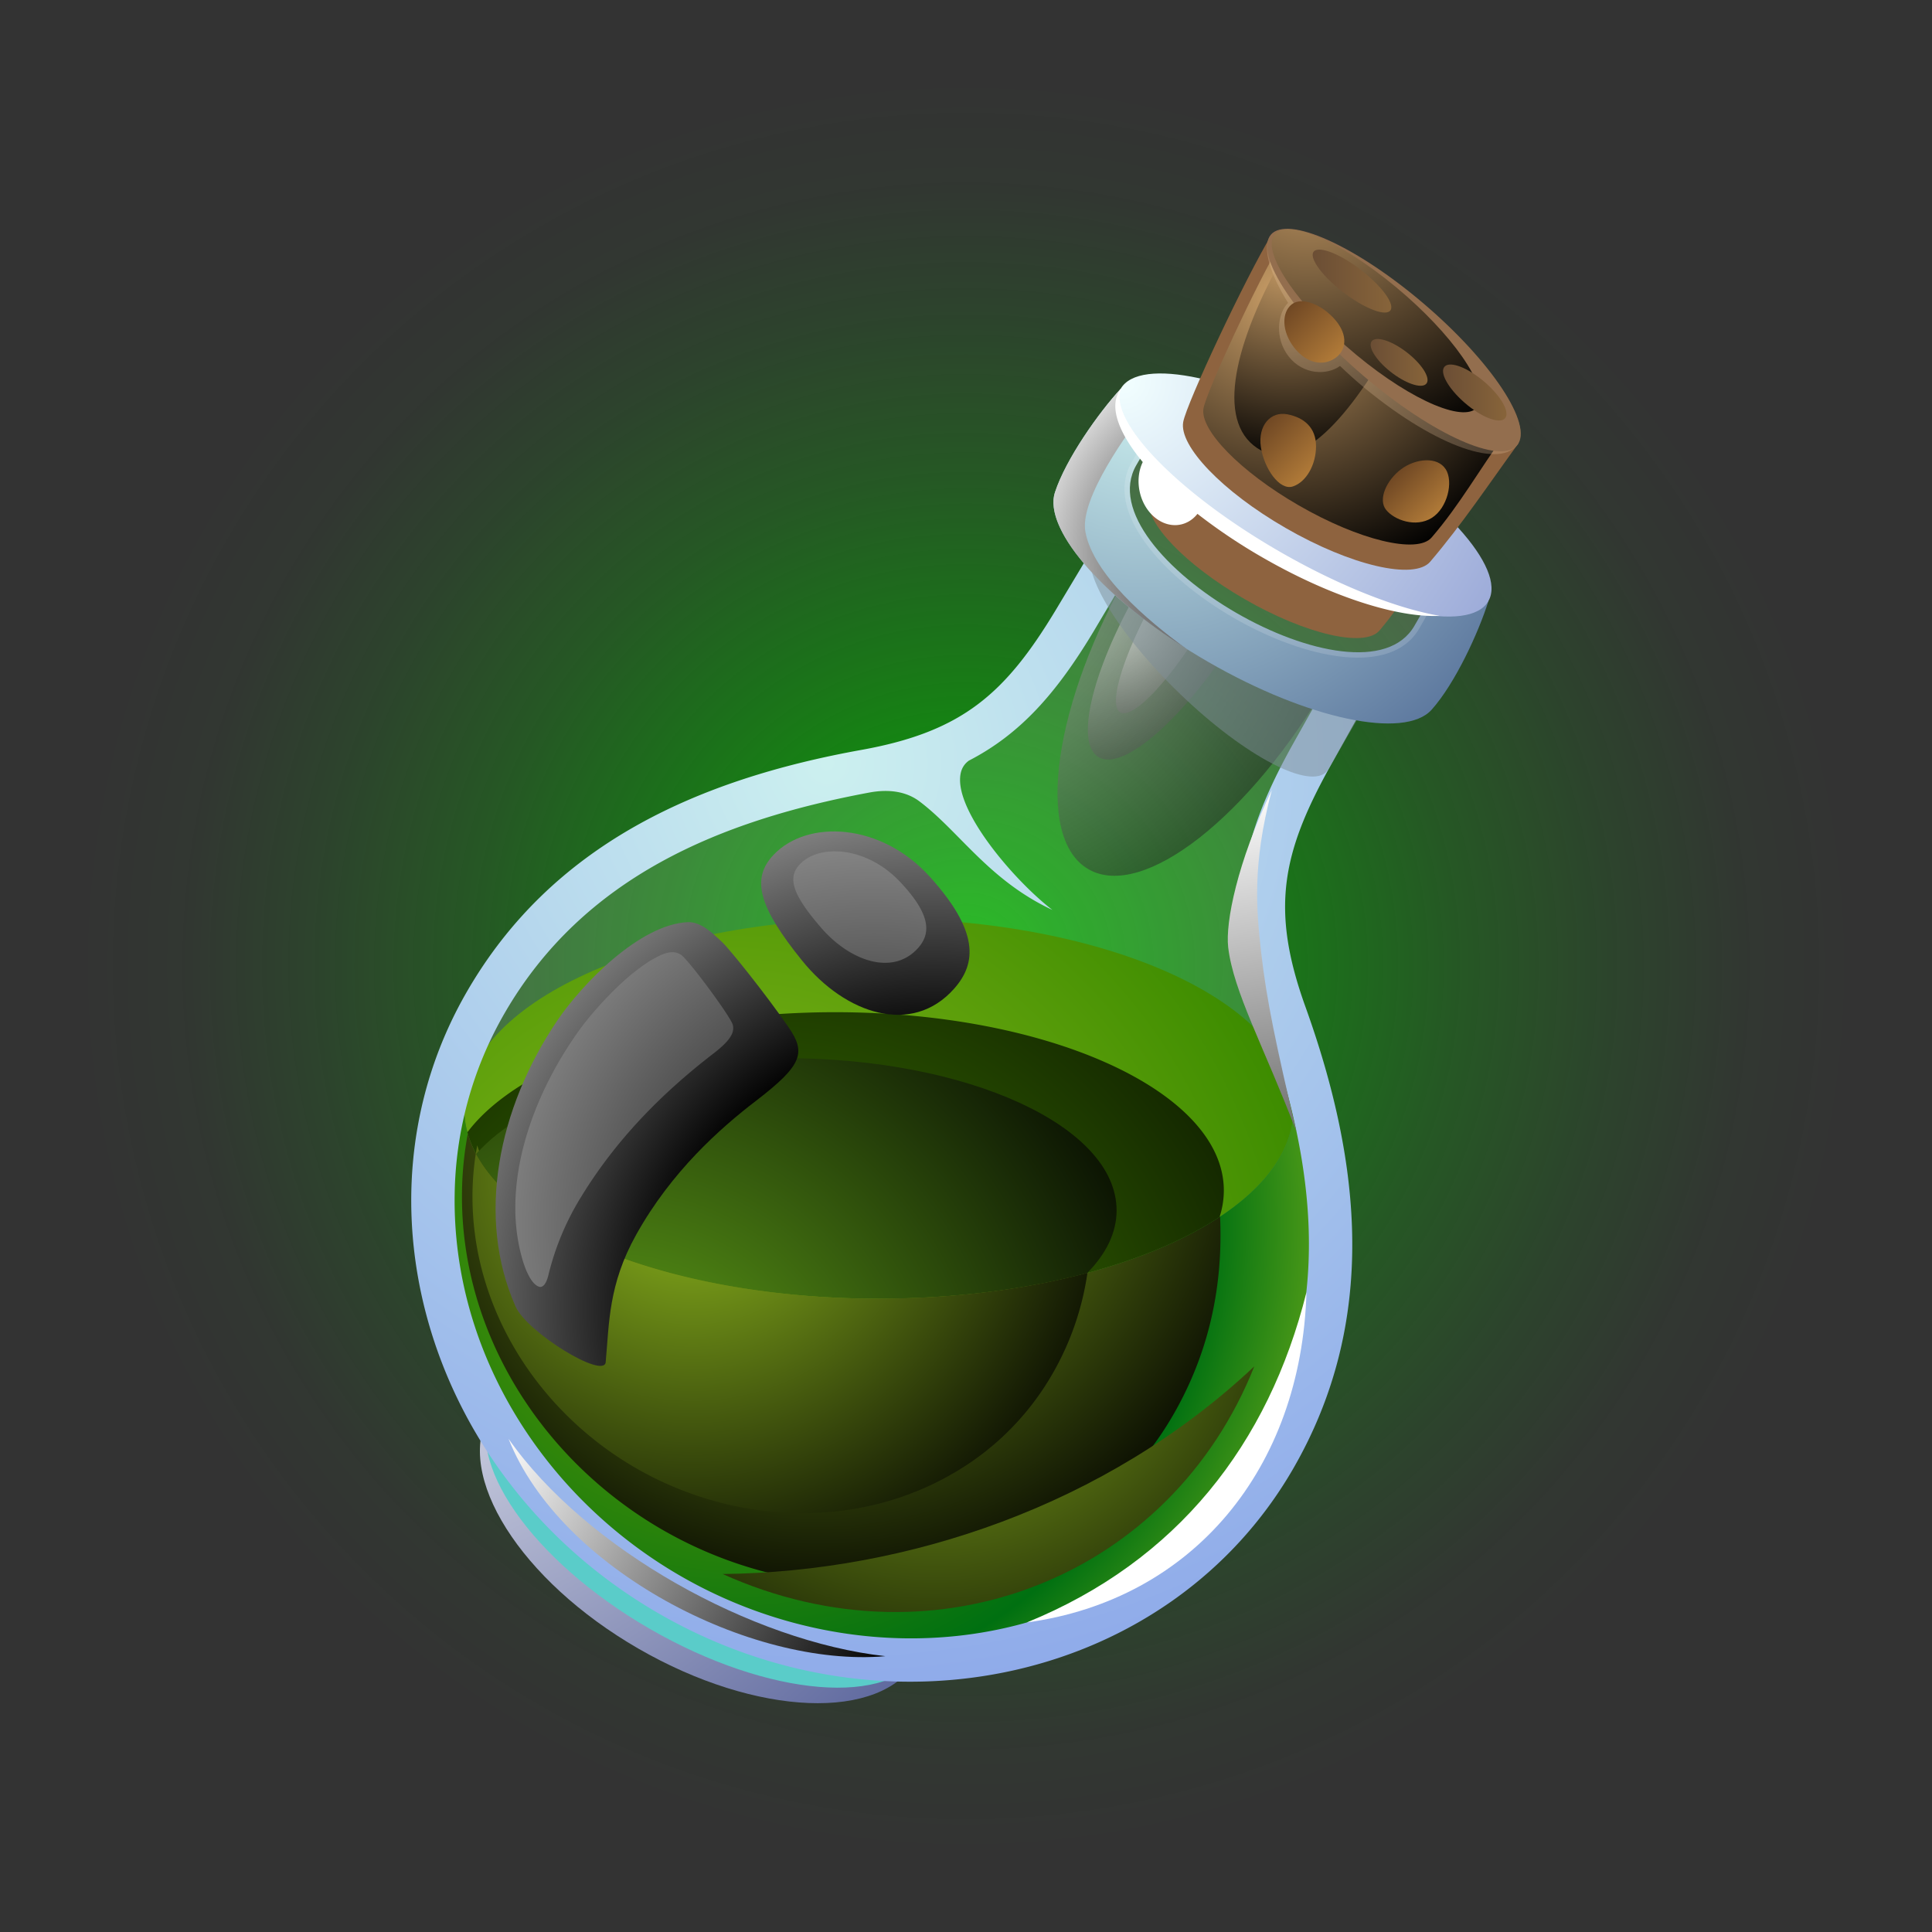 <svg xmlns="http://www.w3.org/2000/svg" xmlns:xlink="http://www.w3.org/1999/xlink" viewBox="0 0 1280 1280"><rect x="0" y="0" width="1280" height="1280" fill="#333333" stroke="none"/><defs><radialGradient id="a1e7a097-af14-4b15-98c9-810050a64e1b" cx="640" cy="640" r="588.36" gradientTransform="translate(640 -265.1) rotate(45)" gradientUnits="userSpaceOnUse"><stop offset="0" stop-color="#03b300"/><stop offset="0.13" stop-color="#03b300" stop-opacity="0.8"/><stop offset="0.35" stop-color="#03b300" stop-opacity="0.52"/><stop offset="0.55" stop-color="#03b300" stop-opacity="0.29"/><stop offset="0.73" stop-color="#03b300" stop-opacity="0.13"/><stop offset="0.88" stop-color="#03b300" stop-opacity="0.03"/><stop offset="1" stop-color="#03b300" stop-opacity="0"/></radialGradient><radialGradient id="be1db52e-9323-4d2f-ab42-bdf65cf3486a" cx="232" cy="791.14" r="492.35" gradientUnits="userSpaceOnUse"><stop offset="0" stop-color="#fff"/><stop offset="1" stop-color="#5e689e"/></radialGradient><radialGradient id="bec5610d-835a-46fc-aa51-eed1aad0d2f2" cx="482.99" cy="881.36" r="401.39" gradientUnits="userSpaceOnUse"><stop offset="0" stop-color="#95c11f"/><stop offset="1" stop-color="#3d8c00"/></radialGradient><radialGradient id="b2395bcc-3bbe-457a-8c4c-cbe83cb1a064" cx="486.95" cy="811.58" r="513.26" gradientUnits="userSpaceOnUse"><stop offset="0" stop-color="#79a600"/><stop offset="0.61" stop-color="#007011"/><stop offset="0.89" stop-color="#95c11f"/></radialGradient><radialGradient id="bfae5cb4-b042-481d-ac27-49fd5a5cd368" cx="510.59" cy="933.1" r="481.76" gradientUnits="userSpaceOnUse"><stop offset="0" stop-color="#468a00"/><stop offset="1"/></radialGradient><radialGradient id="adb63f4b-c38e-438c-8872-a48192983d11" cx="409.69" cy="950.38" r="418.63" gradientUnits="userSpaceOnUse"><stop offset="0" stop-color="#64aa19"/><stop offset="1"/></radialGradient><radialGradient id="adb37443-bb1d-4d86-abd5-3c8aacab7573" cx="540.78" cy="741.32" r="342.16" gradientUnits="userSpaceOnUse"><stop offset="0" stop-color="#95c11f"/><stop offset="1"/></radialGradient><radialGradient id="a3d8f4a1-b59a-403b-b4c4-dabeef3187cb" cx="458.81" cy="770.99" r="314.25" xlink:href="#adb37443-bb1d-4d86-abd5-3c8aacab7573"/><radialGradient id="ea395854-cb4b-40e5-a13f-37d64d0adcf5" cx="547.93" cy="505.78" r="1113.48" gradientUnits="userSpaceOnUse"><stop offset="0" stop-color="#ccf0ef"/><stop offset="1" stop-color="#5e73e6"/></radialGradient><linearGradient id="ee677f44-1713-4310-8835-e16bc49da05e" x1="820.39" y1="523.53" x2="880.39" y2="926.97" gradientUnits="userSpaceOnUse"><stop offset="0" stop-color="#fff"/><stop offset="1"/></linearGradient><radialGradient id="ac82d929-f10b-44c6-b04e-d232bc74b75f" cx="603.4" cy="346.32" r="330.28" xlink:href="#ee677f44-1713-4310-8835-e16bc49da05e"/><radialGradient id="aaa55a71-74b5-47d4-95ac-978d69ffc8b5" cx="708.49" cy="390.03" r="177.52" xlink:href="#ee677f44-1713-4310-8835-e16bc49da05e"/><radialGradient id="ec25c2f4-507c-48d0-859e-76ff80cbfc91" cx="618.26" cy="867.68" r="477.5" gradientUnits="userSpaceOnUse"><stop offset="0.37"/><stop offset="1" stop-color="#fff"/></radialGradient><radialGradient id="a5acc3af-fdca-4772-ad26-2d8531e1e72a" cx="578.7" cy="814.7" r="488.76" gradientUnits="userSpaceOnUse"><stop offset="0"/><stop offset="1" stop-color="#fff"/></radialGradient><radialGradient id="f4e5033c-a39a-48c3-a1eb-f698816a2535" cx="738.47" cy="404.85" r="127.7" xlink:href="#ee677f44-1713-4310-8835-e16bc49da05e"/><radialGradient id="b762576d-ad42-4f45-b7f1-c50f82103111" cx="757.18" cy="256.87" r="392.44" gradientUnits="userSpaceOnUse"><stop offset="0" stop-color="#ccf0ef"/><stop offset="1" stop-color="#364e82"/></radialGradient><linearGradient id="a5bc77b0-09b5-4147-927e-75c80ded6f93" x1="324.47" y1="965.89" x2="578.13" y2="1117.51" xlink:href="#ee677f44-1713-4310-8835-e16bc49da05e"/><radialGradient id="aeb86802-f380-4a27-a4fe-3f465d1720e6" cx="817.91" cy="366.51" r="152.98" xlink:href="#a5acc3af-fdca-4772-ad26-2d8531e1e72a"/><radialGradient id="ad352c0e-c1fe-4a57-8913-8dc478282106" cx="743.69" cy="252.42" r="457.4" gradientUnits="userSpaceOnUse"><stop offset="0" stop-color="#f2ffff"/><stop offset="1" stop-color="#6a79c2"/></radialGradient><radialGradient id="ba5fcd85-418b-4321-ad84-0d7483e11ad2" cx="848.56" cy="195.44" r="192.28" gradientUnits="userSpaceOnUse"><stop offset="0" stop-color="#ca9e67"/><stop offset="1"/></radialGradient><radialGradient id="a6e4c30e-b3c3-4add-a785-bc8c9b8f8f74" cx="853.15" cy="170.24" r="140.62" xlink:href="#ba5fcd85-418b-4321-ad84-0d7483e11ad2"/><linearGradient id="ea5a0e99-6630-4103-90ed-91f765b066a8" x1="868.88" y1="312.48" x2="837.35" y2="280.95" gradientUnits="userSpaceOnUse"><stop offset="0" stop-color="#b07a38"/><stop offset="1" stop-color="#704824"/></linearGradient><linearGradient id="f2b26205-597f-46aa-950a-96abc121bcf7" x1="953.14" y1="339.24" x2="926.27" y2="312.38" xlink:href="#ea5a0e99-6630-4103-90ed-91f765b066a8"/><radialGradient id="ef1d8895-6217-473c-b35a-e3ce3f7db1fc" cx="866.99" cy="103.39" r="206.96" xlink:href="#ba5fcd85-418b-4321-ad84-0d7483e11ad2"/><linearGradient id="b069433a-f45e-44e1-be45-bc9122bf45f0" x1="869.63" y1="186.21" x2="921.79" y2="186.21" gradientUnits="userSpaceOnUse"><stop offset="0" stop-color="#6b4e35"/><stop offset="1" stop-color="#87643a"/></linearGradient><linearGradient id="f9a28930-a8d6-4d98-bd7c-13a4c3abeb92" x1="908.07" y1="240.08" x2="945.79" y2="240.08" xlink:href="#b069433a-f45e-44e1-be45-bc9122bf45f0"/><linearGradient id="a4d54bee-b974-4e3c-8511-cd938c602fbe" x1="956.05" y1="260.05" x2="998.11" y2="260.05" xlink:href="#b069433a-f45e-44e1-be45-bc9122bf45f0"/><linearGradient id="b3b9e6ee-c6fa-414b-af26-b31aeb43fe99" x1="886" y1="236.18" x2="853.57" y2="203.75" xlink:href="#ea5a0e99-6630-4103-90ed-91f765b066a8"/><radialGradient id="fc02a800-19dd-4c6e-bf6f-00ce17b644d6" cx="619.69" cy="845.95" r="338.45" xlink:href="#adb37443-bb1d-4d86-abd5-3c8aacab7573"/></defs><g style="isolation:isolate"><g id="abafab2f-70b8-4267-89b3-3407b148e73c" data-name="Warstwa 2"><g id="b15dbb9b-30e8-4afd-b15b-9baa47f74cb9" data-name="Warstwa 1"><rect width="1280" height="1280" style="fill:none"/><circle cx="640" cy="640" r="588.36" transform="translate(-265.1 640) rotate(-45)" style="mix-blend-mode:screen;fill:url(#a1e7a097-af14-4b15-98c9-810050a64e1b)"/><path d="M508.88,943.48c78.19,45.14,122.35,115,98.63,156.13s-106.33,37.8-184.53-7.34-122.34-115-98.61-156.13,106.33-37.8,184.51,7.34Z" style="fill-rule:evenodd;fill:url(#be1db52e-9323-4d2f-ab42-bdf65cf3486a)"/><path d="M611.59,1094.2c-21.4,37.07-102.45,30.33-181-15S305.61,967,327,929.9c35.68,68,166.23,160.16,284.59,164.3Z" style="fill:#5accc9;fill-rule:evenodd;mix-blend-mode:multiply"/><path d="M741.61,382.88,721.1,417.36c-28.81,47.72-16,34.86-61.34,69.86-27.48,21.19-51.29,28.56-84.51,34.55-99.75,18-191.15,56.44-244,148a249.78,249.78,0,0,0-33.41,121.63C296.21,897.73,358.18,994.51,449.11,1047s205.74,57.78,297,3.17a249.76,249.76,0,0,0,88.63-89.74c52.83-91.52,40.44-189.91,6.14-285.28C829.5,643.4,824,619.08,828.59,584.69c7.62-56.79,2.9-39.24,29.83-88.05l19.61-35c-25.2-6.95-50.65-18.84-72.72-31.58s-45.09-28.84-63.7-47.18Z" style="fill:#fff;fill-rule:evenodd;opacity:0.15"/><path d="M582.29,608.51C734,608.51,857,664.9,857,734.46s-123,126-274.74,126-274.72-56.4-274.72-126,123-126,274.72-126Z" style="fill-rule:evenodd;fill:url(#bec5610d-835a-46fc-aa51-eed1aad0d2f2)"/><path d="M582.29,860.42c-151.72,0-274.72-56.4-274.72-126a60.16,60.16,0,0,1,2.8-18.07,252,252,0,0,0-12.52,75C296.21,897.73,358.18,994.51,449.11,1047s205.74,57.78,297,3.17a249.76,249.76,0,0,0,88.63-89.74c44.48-77.06,42.73-159,20.59-239.86A59,59,0,0,1,857,734.46c0,69.56-123,126-274.74,126Z" style="fill-rule:evenodd;fill:url(#b2395bcc-3bbe-457a-8c4c-cbe83cb1a064)"/><path d="M810.82,788.71c0-65.23-115.33-118.1-257.59-118.1-112.82,0-208.69,33.25-243.56,79.54,16.85,62.15,132.48,110.27,272.62,110.27,93.49,0,176.06-21.41,225.69-54.11a56.62,56.62,0,0,0,2.84-17.6Z" style="fill-rule:evenodd;mix-blend-mode:screen;fill:url(#bfae5cb4-b042-481d-ac27-49fd5a5cd368)"/><path d="M739.76,801.85c0-55.67-98.44-100.8-219.88-100.8-92.75,0-172.08,26.32-204.39,63.57,29.48,55,137.75,95.8,266.8,95.8,50.3,0,97.43-6.2,138-17,12.52-12.67,19.49-26.74,19.49-41.55Z" style="fill-rule:evenodd;mix-blend-mode:screen;fill:url(#adb63f4b-c38e-438c-8872-a48192983d11)"/><path d="M582.29,860.42c-129,0-237.32-40.8-266.8-95.8a69.08,69.08,0,0,1-5.55-13.54,223.67,223.67,0,0,0-3.85,38.09C304.65,882.5,359,967.42,438.81,1013.48s180.52,50.7,260.63,2.78a219.23,219.23,0,0,0,77.77-78.74c24.57-42.56,33.06-86.81,31.14-131.46l-.37.25c-22.93,15.1-52.89,27.8-87.71,37.09-40.55,10.82-87.68,17-138,17Z" style="fill-rule:evenodd;mix-blend-mode:screen;fill:url(#adb37443-bb1d-4d86-abd5-3c8aacab7573)"/><path d="M315.49,764.62l-.24-.45.24.45Zm266.8,95.8c-129,0-237.32-40.8-266.8-95.8.62-.72,1.26-1.43,1.92-2.14-.45-1.23-.87-2.47-1.22-3.71q-.51,2.68-.94,5.4a183.5,183.5,0,0,0-2.2,25.64c-1.17,76.06,43.15,145.26,108.17,182.8s147.11,41.32,212.39,2.27A178.66,178.66,0,0,0,697,910.7a187.51,187.51,0,0,0,23.45-67.35l-.17,0c-40.55,10.82-87.68,17-138,17Z" style="fill-rule:evenodd;mix-blend-mode:screen;fill:url(#a3d8f4a1-b59a-403b-b4c4-dabeef3187cb)"/><path d="M880.62,508.88l23.46-42.08a140.29,140.29,0,0,1-14.39-2.31c-5-1.05-10-2.33-15-3.8L855.46,495C820.15,559,812,604.77,837.74,676.3c34,94.46,46.39,191.89-5.89,282.45a246.68,246.68,0,0,1-87.43,88.53c-90.23,54-203.73,48.7-293.61-3.2S299.61,896.53,301.23,791.41a246.6,246.6,0,0,1,33-120c52.28-90.56,143-127.88,241.65-146.32,12.94-2.42,24.49-.76,33.2,5.78,26.33,19.77,46.05,52.38,88.18,72-24.29-18.71-61-61.36-61.2-85.91-.06-6,1.89-10.13,5.81-13,33.93-17.54,57.68-44.24,82.17-84.81l20.09-33.82c-3.76-3.59-7.37-7.28-10.77-11-2.59-2.89-5.94-6.84-9.21-11.33L699.4,404.26c-33.48,55.46-61.91,80.53-128.65,92.56-109.26,19.7-205.26,62.92-261.44,160.23-81,140.22-24,324.64,127.13,411.92s339.34,44.36,420.29-95.86c56.19-97.32,45.62-202.06,8-306.53C841.83,602.76,849.33,565.6,880.62,508.88Z" style="fill-rule:evenodd;fill:url(#ea395854-cb4b-40e5-a13f-37d64d0adcf5)"/><path d="M842.57,523.6c-13.16,49.83-10.09,79.66-7,107.62,3.56,31.58,10.08,61.91,23.36,118.56-21.48-56.24-41.77-92.7-45.22-122.11-1.94-16.57,6-56.17,28.81-104.07Z" style="fill-rule:evenodd;mix-blend-mode:screen;fill:url(#ee677f44-1713-4310-8835-e16bc49da05e)"/><path d="M814.92,413.41,880.2,451.1c-51.8,89.73-123,145.6-159.08,124.78s-23.28-110.43,28.52-200.15l65.28,37.68Z" style="fill-rule:evenodd;opacity:0.5;mix-blend-mode:screen;fill:url(#ac82d929-f10b-44c6-b04e-d232bc74b75f)"/><path d="M791.76,397.67l30,19.56c-35.52,57.28-77.75,94.95-94.34,84.14s-1.25-66,34.27-123.26l30,19.56Z" style="fill-rule:evenodd;opacity:0.5;mix-blend-mode:screen;fill:url(#aaa55a71-74b5-47d4-95ac-978d69ffc8b5)"/><path d="M478.57,624.31c-6.44-6.09-14.24-13.77-23.06-13.35-31.75,1.54-69.94,41-86.3,65.19-39.27,58.15-53.87,130.32-27.63,189.46,7.69,17.32,58.64,48.35,59.7,36.84,2.36-25.79,1.78-51.44,20.19-84.41,23.44-42,55.48-70.38,79.45-88.77C532,705.43,534,697.33,522.33,680.41c-14.94-21.69-38.73-51.34-43.76-56.1ZM616.16,581c32.47,36,30.91,57.11,16.07,73.92-28,31.7-72.17,16.94-100.82-18.5s-34-54.24-18.87-70.1C535,542.7,583.7,545,616.16,581Z" style="fill-rule:evenodd;mix-blend-mode:screen;fill:url(#ec25c2f4-507c-48d0-859e-76ff80cbfc91)"/><g style="mix-blend-mode:screen"><path d="M595.86,583.77c-21.39-22.38-52.05-25-65.58-11.54-9.09,9.08-5.22,20.47,13.74,42.43s47.17,32,63.92,13.76C616.82,618.76,617.23,606.15,595.86,583.77ZM451.08,632.48c-3.71-2.3-8-2.34-14.78,1-20,9.83-43.18,36-52.64,49.21-31.61,44-52.21,102.71-37.3,152.53,1.61,5.36,5.36,15.33,10.62,17.21,2.41.86,4.79-1.27,6.35-7.66a178.26,178.26,0,0,1,21.41-51.38c23-37.8,53.17-68.67,88-95.46,11.59-8.92,14.05-14.24,12.71-19.06C483.89,673.27,455.82,635.42,451.08,632.48Z" style="fill-rule:evenodd;fill:url(#a5acc3af-fdca-4772-ad26-2d8531e1e72a)"/></g><path d="M785.67,397.58l15.41,10.47C777,449,750.5,477.59,742,471.81s4.14-43.7,28.26-84.7l15.42,10.47Z" style="fill-rule:evenodd;opacity:0.5;mix-blend-mode:screen;fill:url(#f4e5033c-a39a-48c3-a1eb-f698816a2535)"/><path d="M880.13,509.54c-8.71,15.09-50.82-5.37-94-45.7s-71.2-85.25-62.49-100.34l.29-.5c16,21.41,45.07,46,81.47,67,36.63,21.15,72.7,34.09,99.27,37.12l-24.49,42.42Z" style="fill:#7f8e99;fill-rule:evenodd;opacity:0.5;mix-blend-mode:multiply"/><path d="M948.48,470.22c-17.73,19.83-82.06,6.4-148.05-31.7S690.68,351.46,698.94,326.18c7.27-22.23,29.06-52.86,43.51-68.55l121.94,70.11h0L986.09,398.3c-6.41,20.53-21.93,54.38-37.61,71.92Zm-1.22-75.94-90.81-52.65-91.1-52.38c-10.36,15.51-3.3,2.89-12.56,19-34.24,59.59,149.76,165.82,184.27,106.42,9.34-16.07,2-3.66,10.2-20.39Z" style="fill-rule:evenodd;fill:url(#b762576d-ad42-4f45-b7f1-c50f82103111)"/><path d="M940.21,416.5c10.47-18,5.67-11,11.83-23.67l-93.77-54.37-94-54.06c-7.93,11.68-4.21,4-14.59,22C712.91,370.33,903.21,480.2,940.21,416.5Z" style="fill:#fff;fill-rule:evenodd;opacity:0.15"/><path d="M913.93,417.75c-9.81,11.5-48.88,2.55-89.46-20.88-39.14-22.6-65.92-50.72-63.22-65.46.79-4.32,7.83-20.44,17.26-40.51l160.71,92.79c-9.18,13.3-18,25.54-25.29,34.06Z" style="fill:#8e633f;fill-rule:evenodd"/><path d="M586.42,1097.28C497,1105,371,1039.47,336.93,953.24c51.25,73.17,161.46,134.21,249.49,144Z" style="fill-rule:evenodd;mix-blend-mode:screen;fill:url(#a5bc77b0-09b5-4147-927e-75c80ded6f93)"/><path d="M680.29,1074.92c99.68-40.57,160.18-118.29,185.28-218.8-3.32,116.55-75.1,203.72-185.28,218.8Z" style="fill:#fff;fill-rule:evenodd"/><path d="M719.11,352.45c-4.12-21.91,28.19-66.4,42-84.09l-18.65-10.73C728,273.32,706.21,304,698.94,326.18c-7.64,23.4,29.28,67.09,87.12,103.66-27-19.42-61.74-49.71-66.95-77.39Z" style="fill-rule:evenodd;mix-blend-mode:screen;fill:url(#aeb86802-f380-4a27-a4fe-3f465d1720e6)"/><path d="M886.9,288.75c67.27,38.84,111.67,87.88,99.17,109.54S908.9,406,841.63,367.16,730,279.28,742.45,257.63s77.17-7.72,144.45,31.12Z" style="fill-rule:evenodd;fill:url(#ad352c0e-c1fe-4a57-8913-8dc478282106)"/><path d="M953.83,408c-27.47,1.45-72-12.5-117.48-38.73a372.41,372.41,0,0,1-43-28.83c-7.21,9.12-19.54,10.11-28.94,1.77-9.84-8.72-12.91-24.49-7.31-36.07-15.62-18.82-22.07-35.72-15.8-46.59a17.16,17.16,0,0,1,1.36-2c-8.16,21.57,37.69,69,105,107.81,39.7,22.91,78.24,37.88,106.17,42.64Z" style="fill:#fff;fill-rule:evenodd"/><path d="M947.57,372.13c-10.52,12.33-52.39,2.73-95.89-22.38-42-24.22-70.66-54.37-67.77-70.17,2.32-12.65,41-95.13,59.06-125L1006,293.7c-19.61,27.06-37.56,53.95-58.44,78.43Z" style="fill:#8e633f;fill-rule:evenodd"/><path d="M948.45,356.14c-9.48,11-48,1.81-88.12-21.38-38.74-22.37-65.41-49.9-63-64.11,2-11.38,35.69-84,51.88-110.72L997.83,286.72c-17.62,24.16-30.55,47.6-49.38,69.42Z" style="fill-rule:evenodd;mix-blend-mode:screen;fill:url(#ba5fcd85-418b-4321-ad84-0d7483e11ad2)"/><path d="M920.42,229.31c-33,57.2-64.81,86.19-90,65.7s-10.18-73.64,22.85-130.84l67.17,65.14Z" style="fill-rule:evenodd;mix-blend-mode:screen;fill:url(#a6e4c30e-b3c3-4add-a785-bc8c9b8f8f74)"/><path d="M852.9,274.48c11.09,2.14,19,8.83,19,21.15s-6.51,23.77-15.38,26.66-19.13-12.08-21.17-26.22,6.44-23.73,17.53-21.59Z" style="fill-rule:evenodd;fill:url(#ea5a0e99-6630-4103-90ed-91f765b066a8)"/><path d="M957.78,310.77c5.33,8.35,1.21,25.93-9.3,32.41s-24.59,1.45-30.14-5.37.19-19.73,10-27,24.09-8.38,29.42,0Z" style="fill-rule:evenodd;fill:url(#f2b26205-597f-46aa-950a-96abc121bcf7)"/><path d="M937.54,201.05c-46.56-36-87.75-59.27-96.49-44.14-4.54,7.87.2,24.32,12.33,43.71-7,6.94-9.07,23.48.42,35.58,9.76,12.42,25.69,12.42,34,6.25q7.95,7.71,17,15.19c47.6,39,90.45,53.22,101.15,36.06C1014.75,278.57,984.09,237.08,937.54,201.05Z" style="fill:#edcaa6;fill-rule:evenodd;opacity:0.25;mix-blend-mode:screen"/><path d="M939.35,197.9c45.55,37.77,75.4,80.67,66.66,95.8s-52.76-3.21-98.3-41-75.39-80.67-66.66-95.81,52.75,3.22,98.3,41Z" style="fill:#936e4e;fill-rule:evenodd"/><path d="M924.62,190c37.46,31.06,62,66.34,54.81,78.78s-43.38-2.64-80.84-33.7-62-66.34-54.81-78.79,43.38,2.65,80.84,33.71Z" style="fill-rule:evenodd;mix-blend-mode:screen;fill:url(#ef1d8895-6217-473c-b35a-e3ce3f7db1fc)"/><path d="M900.47,178c14.16,10.57,23.51,22.83,20.88,27.38S905.11,205,891,194.45s-23.51-22.83-20.88-27.38,16.24.32,30.4,10.89Z" style="fill-rule:evenodd;fill:url(#b069433a-f45e-44e1-be45-bc9122bf45f0)"/><path d="M931.15,232.76c10.15,7.55,16.49,17,14.15,21s-12.45,1.19-22.6-6.36-16.48-17-14.14-21,12.45-1.2,22.59,6.36Z" style="fill-rule:evenodd;fill:url(#f9a28930-a8d6-4d98-bd7c-13a4c3abeb92)"/><path d="M981.91,251.68c11.3,9.14,18.3,20.29,15.63,24.91s-14,1-25.29-8.18-18.3-20.29-15.64-24.9,14-1,25.3,8.17Z" style="fill-rule:evenodd;fill:url(#a4d54bee-b974-4e3c-8511-cd938c602fbe)"/><path d="M884.38,237.4c-7.5,5.09-18.42,3.77-26.88-7s-8.45-23.43-1.74-28.72,20.11,0,28.9,10.3,7.22,20.34-.28,25.43Z" style="fill-rule:evenodd;fill:url(#b3b9e6ee-c6fa-414b-af26-b31aeb43fe99)"/><path d="M831,905.25c-54.87,138.12-209.33,202-352.21,137.57,122.08-1.32,254-45.18,352.21-137.57Z" style="fill-rule:evenodd;mix-blend-mode:screen;fill:url(#fc02a800-19dd-4c6e-bf6f-00ce17b644d6)"/></g></g></g></svg>